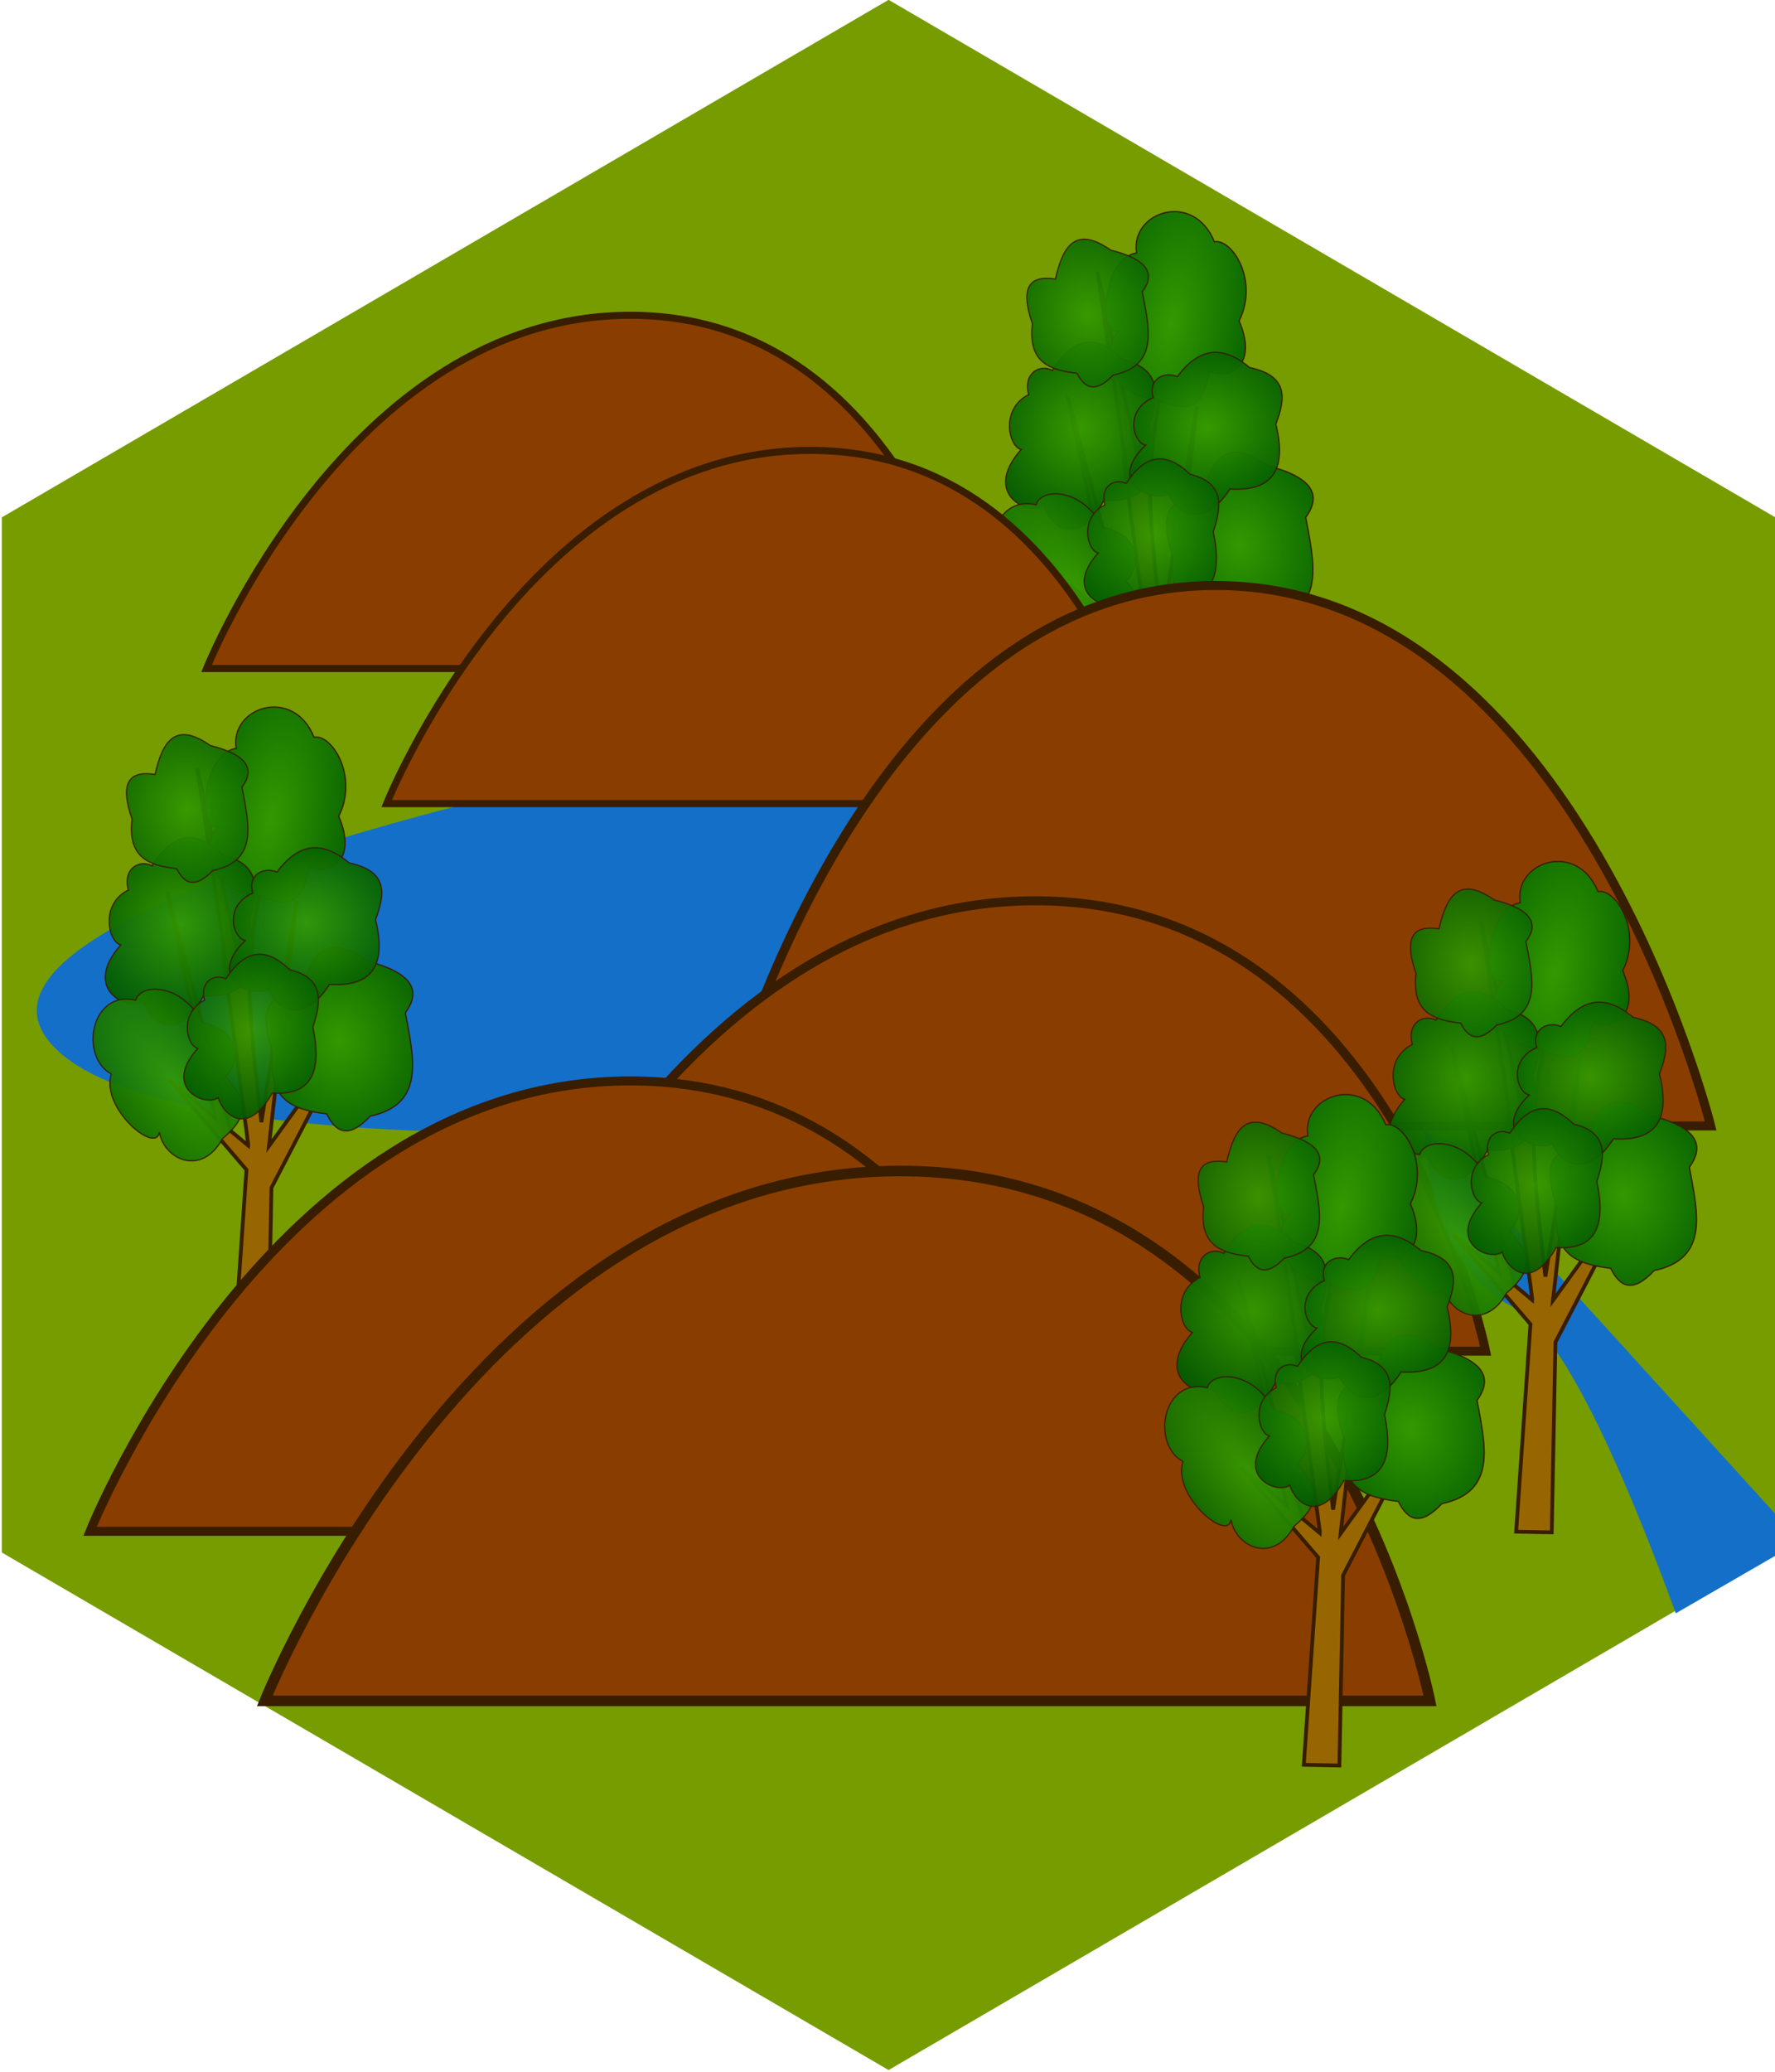 <?xml version="1.0" encoding="UTF-8" standalone="no"?>
<!-- Created with Inkscape (http://www.inkscape.org/) -->

<svg
   xmlns:dc="http://purl.org/dc/elements/1.1/"
   xmlns:cc="http://creativecommons.org/ns#"
   xmlns:rdf="http://www.w3.org/1999/02/22-rdf-syntax-ns#"
   xmlns:svg="http://www.w3.org/2000/svg"
   xmlns="http://www.w3.org/2000/svg"
   xmlns:xlink="http://www.w3.org/1999/xlink"
   xmlns:sodipodi="http://sodipodi.sourceforge.net/DTD/sodipodi-0.dtd"
   xmlns:inkscape="http://www.inkscape.org/namespaces/inkscape"
   width="150"
   height="175"
   id="svg2"
   version="1.1"
   inkscape:version="0.91 r13725"
   sodipodi:docname="brick.svg"
   inkscape:export-filename="/home/brian/Brick_Hex1.png"
   inkscape:export-xdpi="90"
   inkscape:export-ydpi="90">
  <defs
     id="defs4">
    <radialGradient
       gradientUnits="userSpaceOnUse"
       gradientTransform="matrix(-0.169,2.212,-0.313,-0.024,570.081,-285.839)"
       r="75.883"
       fy="459.59"
       fx="386.345"
       cy="459.59"
       cx="386.345"
       id="radialGradient12402"
       xlink:href="#linearGradient12396"
       inkscape:collect="always" />
    <radialGradient
       inkscape:collect="always"
       xlink:href="#linearGradient11518"
       id="radialGradient12283"
       gradientUnits="userSpaceOnUse"
       gradientTransform="matrix(0.11,-0.484,0.476,0.099,250.018,262.513)"
       cx="-507.097"
       cy="374.635"
       fx="-507.097"
       fy="374.635"
       r="140.503" />
    <radialGradient
       r="140.503"
       fy="374.635"
       fx="-507.097"
       cy="374.635"
       cx="-507.097"
       gradientTransform="matrix(0.11,-0.484,0.476,0.099,250.018,262.513)"
       gradientUnits="userSpaceOnUse"
       id="radialGradient12137"
       xlink:href="#linearGradient11518"
       inkscape:collect="always" />
    <radialGradient
       r="114.647"
       fy="338.708"
       fx="-537.401"
       cy="338.708"
       cx="-537.401"
       gradientTransform="matrix(-0.903,-1.035,0.367,-0.507,-297.96,202.73)"
       gradientUnits="userSpaceOnUse"
       id="radialGradient12140"
       xlink:href="#linearGradient11508"
       inkscape:collect="always" />
    <linearGradient
       id="linearGradient12254">
      <stop
         id="stop12256"
         offset="0"
         style="stop-color:#339900;stop-opacity:1;" />
      <stop
         id="stop12258"
         offset="1"
         style="stop-color:#015a01;stop-opacity:1" />
    </linearGradient>
    <radialGradient
       r="198.365"
       fy="432.798"
       fx="-80.997"
       cy="432.798"
       cx="-80.997"
       gradientTransform="matrix(0.065,0.409,-0.363,0.055,483.479,378.607)"
       gradientUnits="userSpaceOnUse"
       id="radialGradient12143"
       xlink:href="#linearGradient10972"
       inkscape:collect="always" />
    <radialGradient
       r="140.503"
       fy="374.635"
       fx="-507.097"
       cy="374.635"
       cx="-507.097"
       gradientTransform="matrix(0.124,-0.476,0.539,0.098,277.363,181.081)"
       gradientUnits="userSpaceOnUse"
       id="radialGradient12146"
       xlink:href="#linearGradient11518"
       inkscape:collect="always" />
    <linearGradient
       id="linearGradient11518"
       inkscape:collect="always">
      <stop
         id="stop11520"
         offset="0"
         style="stop-color:#339900;stop-opacity:1" />
      <stop
         id="stop11522"
         offset="1"
         style="stop-color:#015a01;stop-opacity:1" />
    </linearGradient>
    <radialGradient
       r="140.503"
       fy="374.635"
       fx="-507.097"
       cy="374.635"
       cx="-507.097"
       gradientTransform="matrix(0.122,-0.551,0.53,0.113,179.656,138.784)"
       gradientUnits="userSpaceOnUse"
       id="radialGradient12149"
       xlink:href="#linearGradient11518"
       inkscape:collect="always" />
    <linearGradient
       id="linearGradient11508"
       inkscape:collect="always">
      <stop
         id="stop11510"
         offset="0"
         style="stop-color:#339900;stop-opacity:1" />
      <stop
         id="stop11512"
         offset="1"
         style="stop-color:#015a01;stop-opacity:1" />
    </linearGradient>
    <radialGradient
       r="114.647"
       fy="338.708"
       fx="-537.401"
       cy="338.708"
       cx="-537.401"
       gradientTransform="matrix(0.275,-1.434,0.665,0.128,310.056,-437.222)"
       gradientUnits="userSpaceOnUse"
       id="radialGradient12152"
       xlink:href="#linearGradient11508"
       inkscape:collect="always" />
    <linearGradient
       id="linearGradient10972">
      <stop
         id="stop10974"
         offset="0"
         style="stop-color:#339900;stop-opacity:1;" />
      <stop
         id="stop10976"
         offset="1"
         style="stop-color:#015a01;stop-opacity:1" />
    </linearGradient>
    <radialGradient
       r="198.365"
       fy="432.798"
       fx="-80.997"
       cy="432.798"
       cx="-80.997"
       gradientTransform="matrix(0.079,0.507,-0.438,0.068,638.3,564.888)"
       gradientUnits="userSpaceOnUse"
       id="radialGradient12155"
       xlink:href="#linearGradient10972"
       inkscape:collect="always" />
    <linearGradient
       id="linearGradient12396"
       inkscape:collect="always">
      <stop
         id="stop12398"
         offset="0"
         style="stop-color:#aa7d23;stop-opacity:1" />
      <stop
         id="stop12400"
         offset="1"
         style="stop-color:#986601;stop-opacity:1" />
    </linearGradient>
    <linearGradient
       id="linearGradient10972-4">
      <stop
         id="stop10974-7"
         offset="0"
         style="stop-color:#339900;stop-opacity:1;" />
      <stop
         id="stop10976-1"
         offset="1"
         style="stop-color:#015a01;stop-opacity:1" />
    </linearGradient>
    <linearGradient
       id="linearGradient4075">
      <stop
         id="stop4077"
         offset="0"
         style="stop-color:#339900;stop-opacity:1;" />
      <stop
         id="stop4079"
         offset="1"
         style="stop-color:#015a01;stop-opacity:1" />
    </linearGradient>
    <linearGradient
       id="linearGradient10972-1">
      <stop
         id="stop10974-6"
         offset="0"
         style="stop-color:#339900;stop-opacity:1;" />
      <stop
         id="stop10976-2"
         offset="1"
         style="stop-color:#015a01;stop-opacity:1" />
    </linearGradient>
    <linearGradient
       id="linearGradient4075-8">
      <stop
         id="stop4077-5"
         offset="0"
         style="stop-color:#339900;stop-opacity:1;" />
      <stop
         id="stop4079-0"
         offset="1"
         style="stop-color:#015a01;stop-opacity:1" />
    </linearGradient>
    <linearGradient
       id="linearGradient10972-6">
      <stop
         id="stop10974-8"
         offset="0"
         style="stop-color:#339900;stop-opacity:1;" />
      <stop
         id="stop10976-3"
         offset="1"
         style="stop-color:#015a01;stop-opacity:1" />
    </linearGradient>
    <linearGradient
       id="linearGradient4075-7">
      <stop
         id="stop4077-50"
         offset="0"
         style="stop-color:#339900;stop-opacity:1;" />
      <stop
         id="stop4079-6"
         offset="1"
         style="stop-color:#015a01;stop-opacity:1" />
    </linearGradient>
    <linearGradient
       id="linearGradient10972-2">
      <stop
         id="stop10974-78"
         offset="0"
         style="stop-color:#339900;stop-opacity:1;" />
      <stop
         id="stop10976-23"
         offset="1"
         style="stop-color:#015a01;stop-opacity:1" />
    </linearGradient>
    <linearGradient
       id="linearGradient4075-0">
      <stop
         id="stop4077-8"
         offset="0"
         style="stop-color:#339900;stop-opacity:1;" />
      <stop
         id="stop4079-2"
         offset="1"
         style="stop-color:#015a01;stop-opacity:1" />
    </linearGradient>
    <linearGradient
       id="linearGradient10972-5">
      <stop
         id="stop10974-1"
         offset="0"
         style="stop-color:#339900;stop-opacity:1;" />
      <stop
         id="stop10976-38"
         offset="1"
         style="stop-color:#015a01;stop-opacity:1" />
    </linearGradient>
    <linearGradient
       id="linearGradient4075-1">
      <stop
         id="stop4077-4"
         offset="0"
         style="stop-color:#339900;stop-opacity:1;" />
      <stop
         id="stop4079-9"
         offset="1"
         style="stop-color:#015a01;stop-opacity:1" />
    </linearGradient>
    <linearGradient
       id="linearGradient10972-8">
      <stop
         id="stop10974-68"
         offset="0"
         style="stop-color:#339900;stop-opacity:1;" />
      <stop
         id="stop10976-7"
         offset="1"
         style="stop-color:#015a01;stop-opacity:1" />
    </linearGradient>
    <linearGradient
       id="linearGradient4075-4">
      <stop
         id="stop4077-7"
         offset="0"
         style="stop-color:#339900;stop-opacity:1;" />
      <stop
         id="stop4079-4"
         offset="1"
         style="stop-color:#015a01;stop-opacity:1" />
    </linearGradient>
    <linearGradient
       id="linearGradient10972-3">
      <stop
         id="stop10974-9"
         offset="0"
         style="stop-color:#339900;stop-opacity:1;" />
      <stop
         id="stop10976-9"
         offset="1"
         style="stop-color:#015a01;stop-opacity:1" />
    </linearGradient>
    <linearGradient
       id="linearGradient4075-12">
      <stop
         id="stop4077-6"
         offset="0"
         style="stop-color:#339900;stop-opacity:1;" />
      <stop
         id="stop4079-62"
         offset="1"
         style="stop-color:#015a01;stop-opacity:1" />
    </linearGradient>
    <linearGradient
       id="linearGradient10972-0">
      <stop
         id="stop10974-3"
         offset="0"
         style="stop-color:#339900;stop-opacity:1;" />
      <stop
         id="stop10976-4"
         offset="1"
         style="stop-color:#015a01;stop-opacity:1" />
    </linearGradient>
    <linearGradient
       id="linearGradient4075-2">
      <stop
         id="stop4077-0"
         offset="0"
         style="stop-color:#339900;stop-opacity:1;" />
      <stop
         id="stop4079-3"
         offset="1"
         style="stop-color:#015a01;stop-opacity:1" />
    </linearGradient>
    <linearGradient
       id="linearGradient10972-9">
      <stop
         id="stop10974-35"
         offset="0"
         style="stop-color:#339900;stop-opacity:1;" />
      <stop
         id="stop10976-30"
         offset="1"
         style="stop-color:#015a01;stop-opacity:1" />
    </linearGradient>
    <linearGradient
       id="linearGradient4075-87">
      <stop
         id="stop4077-62"
         offset="0"
         style="stop-color:#339900;stop-opacity:1;" />
      <stop
         id="stop4079-04"
         offset="1"
         style="stop-color:#015a01;stop-opacity:1" />
    </linearGradient>
    <clipPath
       clipPathUnits="userSpaceOnUse"
       id="clipPath6447">
      <path
         transform="matrix(0,0.635,-0.631,0,249.917,798.133)"
         d="m 310.139,83.875 90.139,156.125 -90.139,156.125 -180.278,1e-5 L 39.722,240 129.861,83.875 Z"
         inkscape:randomized="0"
         inkscape:rounded="6.5919492e-17"
         inkscape:flatsided="true"
         sodipodi:arg2="-0.52359878"
         sodipodi:arg1="-1.0471976"
         sodipodi:r2="156.12495"
         sodipodi:r1="180.27756"
         sodipodi:cy="240"
         sodipodi:cx="220"
         sodipodi:sides="6"
         id="path6449"
         style="fill:#769c00;fill-opacity:1;stroke:none"
         sodipodi:type="star" />
    </clipPath>
    <radialGradient
       gradientUnits="userSpaceOnUse"
       gradientTransform="matrix(-0.169,2.212,-0.313,-0.024,570.081,-285.839)"
       r="75.883"
       fy="459.59"
       fx="386.345"
       cy="459.59"
       cx="386.345"
       id="radialGradient12402-9"
       xlink:href="#linearGradient12396-6"
       inkscape:collect="always" />
    <radialGradient
       r="198.365"
       fy="432.798"
       fx="-80.997"
       cy="432.798"
       cx="-80.997"
       gradientTransform="matrix(0.079,0.507,-0.438,0.068,623.417,426.77)"
       gradientUnits="userSpaceOnUse"
       id="radialGradient12393"
       xlink:href="#linearGradient10972-24"
       inkscape:collect="always" />
    <radialGradient
       r="114.647"
       fy="338.708"
       fx="-537.401"
       cy="338.708"
       cx="-537.401"
       gradientTransform="matrix(0.275,-1.434,0.665,0.128,295.173,-575.341)"
       gradientUnits="userSpaceOnUse"
       id="radialGradient12390"
       xlink:href="#linearGradient11508-1"
       inkscape:collect="always" />
    <radialGradient
       r="140.503"
       fy="374.635"
       fx="-507.097"
       cy="374.635"
       cx="-507.097"
       gradientTransform="matrix(0.122,-0.551,0.53,0.113,164.773,0.665)"
       gradientUnits="userSpaceOnUse"
       id="radialGradient12387"
       xlink:href="#linearGradient11518-6"
       inkscape:collect="always" />
    <radialGradient
       r="140.503"
       fy="374.635"
       fx="-507.097"
       cy="374.635"
       cx="-507.097"
       gradientTransform="matrix(0.124,-0.476,0.539,0.098,262.48,42.963)"
       gradientUnits="userSpaceOnUse"
       id="radialGradient12384"
       xlink:href="#linearGradient11518-6"
       inkscape:collect="always" />
    <radialGradient
       r="198.365"
       fy="432.798"
       fx="-80.997"
       cy="432.798"
       cx="-80.997"
       gradientTransform="matrix(0.065,0.409,-0.363,0.055,468.596,240.489)"
       gradientUnits="userSpaceOnUse"
       id="radialGradient12381"
       xlink:href="#linearGradient10972-24"
       inkscape:collect="always" />
    <radialGradient
       r="114.647"
       fy="338.708"
       fx="-537.401"
       cy="338.708"
       cx="-537.401"
       gradientTransform="matrix(-0.903,-1.035,0.367,-0.507,-312.843,64.611)"
       gradientUnits="userSpaceOnUse"
       id="radialGradient12378"
       xlink:href="#linearGradient11508-1"
       inkscape:collect="always" />
    <radialGradient
       r="140.503"
       fy="374.635"
       fx="-507.097"
       cy="374.635"
       cx="-507.097"
       gradientTransform="matrix(0.11,-0.484,0.476,0.099,235.135,124.394)"
       gradientUnits="userSpaceOnUse"
       id="radialGradient12375"
       xlink:href="#linearGradient11518-6"
       inkscape:collect="always" />
    <radialGradient
       inkscape:collect="always"
       xlink:href="#linearGradient11518-6"
       id="radialGradient12283-5"
       gradientUnits="userSpaceOnUse"
       gradientTransform="matrix(0.11,-0.484,0.476,0.099,250.018,262.513)"
       cx="-507.097"
       cy="374.635"
       fx="-507.097"
       fy="374.635"
       r="140.503" />
    <radialGradient
       r="140.503"
       fy="374.635"
       fx="-507.097"
       cy="374.635"
       cx="-507.097"
       gradientTransform="matrix(0.11,-0.484,0.476,0.099,250.018,262.513)"
       gradientUnits="userSpaceOnUse"
       id="radialGradient12137-8"
       xlink:href="#linearGradient11518-6"
       inkscape:collect="always" />
    <radialGradient
       r="114.647"
       fy="338.708"
       fx="-537.401"
       cy="338.708"
       cx="-537.401"
       gradientTransform="matrix(-0.903,-1.035,0.367,-0.507,-297.96,202.73)"
       gradientUnits="userSpaceOnUse"
       id="radialGradient12140-8"
       xlink:href="#linearGradient11508-1"
       inkscape:collect="always" />
    <linearGradient
       id="linearGradient12254-7">
      <stop
         id="stop12256-2"
         offset="0"
         style="stop-color:#339900;stop-opacity:1;" />
      <stop
         id="stop12258-5"
         offset="1"
         style="stop-color:#015a01;stop-opacity:1" />
    </linearGradient>
    <radialGradient
       r="198.365"
       fy="432.798"
       fx="-80.997"
       cy="432.798"
       cx="-80.997"
       gradientTransform="matrix(0.065,0.409,-0.363,0.055,483.479,378.607)"
       gradientUnits="userSpaceOnUse"
       id="radialGradient12143-9"
       xlink:href="#linearGradient10972-24"
       inkscape:collect="always" />
    <radialGradient
       r="140.503"
       fy="374.635"
       fx="-507.097"
       cy="374.635"
       cx="-507.097"
       gradientTransform="matrix(0.124,-0.476,0.539,0.098,277.363,181.081)"
       gradientUnits="userSpaceOnUse"
       id="radialGradient12146-6"
       xlink:href="#linearGradient11518-6"
       inkscape:collect="always" />
    <linearGradient
       id="linearGradient11518-6"
       inkscape:collect="always">
      <stop
         id="stop11520-9"
         offset="0"
         style="stop-color:#339900;stop-opacity:1" />
      <stop
         id="stop11522-3"
         offset="1"
         style="stop-color:#015a01;stop-opacity:1" />
    </linearGradient>
    <radialGradient
       r="140.503"
       fy="374.635"
       fx="-507.097"
       cy="374.635"
       cx="-507.097"
       gradientTransform="matrix(0.122,-0.551,0.53,0.113,179.656,138.784)"
       gradientUnits="userSpaceOnUse"
       id="radialGradient12149-4"
       xlink:href="#linearGradient11518-6"
       inkscape:collect="always" />
    <linearGradient
       id="linearGradient11508-1"
       inkscape:collect="always">
      <stop
         id="stop11510-7"
         offset="0"
         style="stop-color:#339900;stop-opacity:1" />
      <stop
         id="stop11512-6"
         offset="1"
         style="stop-color:#015a01;stop-opacity:1" />
    </linearGradient>
    <radialGradient
       r="114.647"
       fy="338.708"
       fx="-537.401"
       cy="338.708"
       cx="-537.401"
       gradientTransform="matrix(0.275,-1.434,0.665,0.128,310.056,-437.222)"
       gradientUnits="userSpaceOnUse"
       id="radialGradient12152-2"
       xlink:href="#linearGradient11508-1"
       inkscape:collect="always" />
    <linearGradient
       id="linearGradient10972-24">
      <stop
         id="stop10974-66"
         offset="0"
         style="stop-color:#339900;stop-opacity:1;" />
      <stop
         id="stop10976-0"
         offset="1"
         style="stop-color:#015a01;stop-opacity:1" />
    </linearGradient>
    <radialGradient
       r="198.365"
       fy="432.798"
       fx="-80.997"
       cy="432.798"
       cx="-80.997"
       gradientTransform="matrix(0.079,0.507,-0.438,0.068,638.3,564.888)"
       gradientUnits="userSpaceOnUse"
       id="radialGradient12155-1"
       xlink:href="#linearGradient10972-24"
       inkscape:collect="always" />
    <linearGradient
       id="linearGradient12396-6"
       inkscape:collect="always">
      <stop
         id="stop12398-5"
         offset="0"
         style="stop-color:#aa7d23;stop-opacity:1" />
      <stop
         id="stop12400-0"
         offset="1"
         style="stop-color:#986601;stop-opacity:1" />
    </linearGradient>
    <radialGradient
       r="198.365"
       fy="432.798"
       fx="-80.997"
       cy="432.798"
       cx="-80.997"
       gradientTransform="matrix(0.079,0.507,-0.438,0.068,623.417,426.77)"
       gradientUnits="userSpaceOnUse"
       id="radialGradient12393-3"
       xlink:href="#linearGradient10972-24-8"
       inkscape:collect="always" />
    <linearGradient
       id="linearGradient10972-24-8">
      <stop
         id="stop10974-66-8"
         offset="0"
         style="stop-color:#339900;stop-opacity:1;" />
      <stop
         id="stop10976-0-2"
         offset="1"
         style="stop-color:#015a01;stop-opacity:1" />
    </linearGradient>
    <radialGradient
       r="114.647"
       fy="338.708"
       fx="-537.401"
       cy="338.708"
       cx="-537.401"
       gradientTransform="matrix(0.275,-1.434,0.665,0.128,295.173,-575.341)"
       gradientUnits="userSpaceOnUse"
       id="radialGradient12390-3"
       xlink:href="#linearGradient11508-1-0"
       inkscape:collect="always" />
    <linearGradient
       id="linearGradient11508-1-0"
       inkscape:collect="always">
      <stop
         id="stop11510-7-5"
         offset="0"
         style="stop-color:#339900;stop-opacity:1" />
      <stop
         id="stop11512-6-5"
         offset="1"
         style="stop-color:#015a01;stop-opacity:1" />
    </linearGradient>
    <radialGradient
       r="140.503"
       fy="374.635"
       fx="-507.097"
       cy="374.635"
       cx="-507.097"
       gradientTransform="matrix(0.122,-0.551,0.53,0.113,164.773,0.665)"
       gradientUnits="userSpaceOnUse"
       id="radialGradient12387-5"
       xlink:href="#linearGradient11518-6-1"
       inkscape:collect="always" />
    <linearGradient
       id="linearGradient11518-6-1"
       inkscape:collect="always">
      <stop
         id="stop11520-9-4"
         offset="0"
         style="stop-color:#339900;stop-opacity:1" />
      <stop
         id="stop11522-3-7"
         offset="1"
         style="stop-color:#015a01;stop-opacity:1" />
    </linearGradient>
    <radialGradient
       r="140.503"
       fy="374.635"
       fx="-507.097"
       cy="374.635"
       cx="-507.097"
       gradientTransform="matrix(0.124,-0.476,0.539,0.098,262.48,42.963)"
       gradientUnits="userSpaceOnUse"
       id="radialGradient12384-3"
       xlink:href="#linearGradient11518-6-1"
       inkscape:collect="always" />
    <radialGradient
       r="198.365"
       fy="432.798"
       fx="-80.997"
       cy="432.798"
       cx="-80.997"
       gradientTransform="matrix(0.065,0.409,-0.363,0.055,468.596,240.489)"
       gradientUnits="userSpaceOnUse"
       id="radialGradient12381-5"
       xlink:href="#linearGradient10972-24-8"
       inkscape:collect="always" />
    <linearGradient
       id="linearGradient20491">
      <stop
         id="stop20493"
         offset="0"
         style="stop-color:#339900;stop-opacity:1;" />
      <stop
         id="stop20495"
         offset="1"
         style="stop-color:#015a01;stop-opacity:1" />
    </linearGradient>
    <radialGradient
       r="114.647"
       fy="338.708"
       fx="-537.401"
       cy="338.708"
       cx="-537.401"
       gradientTransform="matrix(-0.903,-1.035,0.367,-0.507,-312.843,64.611)"
       gradientUnits="userSpaceOnUse"
       id="radialGradient12378-4"
       xlink:href="#linearGradient11508-1-0"
       inkscape:collect="always" />
    <radialGradient
       r="140.503"
       fy="374.635"
       fx="-507.097"
       cy="374.635"
       cx="-507.097"
       gradientTransform="matrix(0.11,-0.484,0.476,0.099,235.135,124.394)"
       gradientUnits="userSpaceOnUse"
       id="radialGradient12375-0"
       xlink:href="#linearGradient11518-6-1"
       inkscape:collect="always" />
    <radialGradient
       r="198.365"
       fy="432.798"
       fx="-80.997"
       cy="432.798"
       cx="-80.997"
       gradientTransform="matrix(0.079,0.507,-0.438,0.068,623.417,426.77)"
       gradientUnits="userSpaceOnUse"
       id="radialGradient12393-35"
       xlink:href="#linearGradient10972-24-3"
       inkscape:collect="always" />
    <linearGradient
       id="linearGradient10972-24-3">
      <stop
         id="stop10974-66-5"
         offset="0"
         style="stop-color:#339900;stop-opacity:1;" />
      <stop
         id="stop10976-0-0"
         offset="1"
         style="stop-color:#015a01;stop-opacity:1" />
    </linearGradient>
    <radialGradient
       r="114.647"
       fy="338.708"
       fx="-537.401"
       cy="338.708"
       cx="-537.401"
       gradientTransform="matrix(0.275,-1.434,0.665,0.128,295.173,-575.341)"
       gradientUnits="userSpaceOnUse"
       id="radialGradient12390-6"
       xlink:href="#linearGradient11508-1-5"
       inkscape:collect="always" />
    <linearGradient
       id="linearGradient11508-1-5"
       inkscape:collect="always">
      <stop
         id="stop11510-7-8"
         offset="0"
         style="stop-color:#339900;stop-opacity:1" />
      <stop
         id="stop11512-6-0"
         offset="1"
         style="stop-color:#015a01;stop-opacity:1" />
    </linearGradient>
    <radialGradient
       r="140.503"
       fy="374.635"
       fx="-507.097"
       cy="374.635"
       cx="-507.097"
       gradientTransform="matrix(0.122,-0.551,0.53,0.113,164.773,0.665)"
       gradientUnits="userSpaceOnUse"
       id="radialGradient12387-0"
       xlink:href="#linearGradient11518-6-9"
       inkscape:collect="always" />
    <linearGradient
       id="linearGradient11518-6-9"
       inkscape:collect="always">
      <stop
         id="stop11520-9-5"
         offset="0"
         style="stop-color:#339900;stop-opacity:1" />
      <stop
         id="stop11522-3-6"
         offset="1"
         style="stop-color:#015a01;stop-opacity:1" />
    </linearGradient>
    <radialGradient
       r="140.503"
       fy="374.635"
       fx="-507.097"
       cy="374.635"
       cx="-507.097"
       gradientTransform="matrix(0.124,-0.476,0.539,0.098,262.48,42.963)"
       gradientUnits="userSpaceOnUse"
       id="radialGradient12384-6"
       xlink:href="#linearGradient11518-6-9"
       inkscape:collect="always" />
    <radialGradient
       r="198.365"
       fy="432.798"
       fx="-80.997"
       cy="432.798"
       cx="-80.997"
       gradientTransform="matrix(0.065,0.409,-0.363,0.055,468.596,240.489)"
       gradientUnits="userSpaceOnUse"
       id="radialGradient12381-6"
       xlink:href="#linearGradient10972-24-3"
       inkscape:collect="always" />
    <linearGradient
       id="linearGradient20491-2">
      <stop
         id="stop20493-3"
         offset="0"
         style="stop-color:#339900;stop-opacity:1;" />
      <stop
         id="stop20495-2"
         offset="1"
         style="stop-color:#015a01;stop-opacity:1" />
    </linearGradient>
    <radialGradient
       r="114.647"
       fy="338.708"
       fx="-537.401"
       cy="338.708"
       cx="-537.401"
       gradientTransform="matrix(-0.903,-1.035,0.367,-0.507,-312.843,64.611)"
       gradientUnits="userSpaceOnUse"
       id="radialGradient12378-9"
       xlink:href="#linearGradient11508-1-5"
       inkscape:collect="always" />
    <radialGradient
       r="140.503"
       fy="374.635"
       fx="-507.097"
       cy="374.635"
       cx="-507.097"
       gradientTransform="matrix(0.11,-0.484,0.476,0.099,235.135,124.394)"
       gradientUnits="userSpaceOnUse"
       id="radialGradient12375-9"
       xlink:href="#linearGradient11518-6-9"
       inkscape:collect="always" />
    <radialGradient
       r="198.365"
       fy="432.798"
       fx="-80.997"
       cy="432.798"
       cx="-80.997"
       gradientTransform="matrix(0.079,0.507,-0.438,0.068,623.417,426.77)"
       gradientUnits="userSpaceOnUse"
       id="radialGradient12393-5"
       xlink:href="#linearGradient10972-24-5"
       inkscape:collect="always" />
    <linearGradient
       id="linearGradient10972-24-5">
      <stop
         id="stop10974-66-88"
         offset="0"
         style="stop-color:#339900;stop-opacity:1;" />
      <stop
         id="stop10976-0-20"
         offset="1"
         style="stop-color:#015a01;stop-opacity:1" />
    </linearGradient>
    <radialGradient
       r="114.647"
       fy="338.708"
       fx="-537.401"
       cy="338.708"
       cx="-537.401"
       gradientTransform="matrix(0.275,-1.434,0.665,0.128,295.173,-575.341)"
       gradientUnits="userSpaceOnUse"
       id="radialGradient12390-5"
       xlink:href="#linearGradient11508-1-09"
       inkscape:collect="always" />
    <linearGradient
       id="linearGradient11508-1-09"
       inkscape:collect="always">
      <stop
         id="stop11510-7-7"
         offset="0"
         style="stop-color:#339900;stop-opacity:1" />
      <stop
         id="stop11512-6-00"
         offset="1"
         style="stop-color:#015a01;stop-opacity:1" />
    </linearGradient>
    <radialGradient
       r="140.503"
       fy="374.635"
       fx="-507.097"
       cy="374.635"
       cx="-507.097"
       gradientTransform="matrix(0.122,-0.551,0.53,0.113,164.773,0.665)"
       gradientUnits="userSpaceOnUse"
       id="radialGradient12387-3"
       xlink:href="#linearGradient11518-6-8"
       inkscape:collect="always" />
    <linearGradient
       id="linearGradient11518-6-8"
       inkscape:collect="always">
      <stop
         id="stop11520-9-6"
         offset="0"
         style="stop-color:#339900;stop-opacity:1" />
      <stop
         id="stop11522-3-9"
         offset="1"
         style="stop-color:#015a01;stop-opacity:1" />
    </linearGradient>
    <radialGradient
       r="140.503"
       fy="374.635"
       fx="-507.097"
       cy="374.635"
       cx="-507.097"
       gradientTransform="matrix(0.124,-0.476,0.539,0.098,262.48,42.963)"
       gradientUnits="userSpaceOnUse"
       id="radialGradient12384-0"
       xlink:href="#linearGradient11518-6-8"
       inkscape:collect="always" />
    <radialGradient
       r="198.365"
       fy="432.798"
       fx="-80.997"
       cy="432.798"
       cx="-80.997"
       gradientTransform="matrix(0.065,0.409,-0.363,0.055,468.596,240.489)"
       gradientUnits="userSpaceOnUse"
       id="radialGradient12381-1"
       xlink:href="#linearGradient10972-24-5"
       inkscape:collect="always" />
    <linearGradient
       id="linearGradient20491-3">
      <stop
         id="stop20493-9"
         offset="0"
         style="stop-color:#339900;stop-opacity:1;" />
      <stop
         id="stop20495-0"
         offset="1"
         style="stop-color:#015a01;stop-opacity:1" />
    </linearGradient>
    <radialGradient
       r="114.647"
       fy="338.708"
       fx="-537.401"
       cy="338.708"
       cx="-537.401"
       gradientTransform="matrix(-0.903,-1.035,0.367,-0.507,-312.843,64.611)"
       gradientUnits="userSpaceOnUse"
       id="radialGradient12378-7"
       xlink:href="#linearGradient11508-1-09"
       inkscape:collect="always" />
    <radialGradient
       r="140.503"
       fy="374.635"
       fx="-507.097"
       cy="374.635"
       cx="-507.097"
       gradientTransform="matrix(0.11,-0.484,0.476,0.099,235.135,124.394)"
       gradientUnits="userSpaceOnUse"
       id="radialGradient12375-05"
       xlink:href="#linearGradient11518-6-8"
       inkscape:collect="always" />
    <clipPath
       clipPathUnits="userSpaceOnUse"
       id="clipPath20820">
      <path
         sodipodi:type="star"
         style="fill:#769c00;fill-opacity:1;stroke:none"
         id="path20822"
         sodipodi:sides="6"
         sodipodi:cx="220"
         sodipodi:cy="240"
         sodipodi:r1="180.27756"
         sodipodi:r2="156.12495"
         sodipodi:arg1="-1.0471976"
         sodipodi:arg2="-0.52359878"
         inkscape:flatsided="true"
         inkscape:rounded="6.5919492e-17"
         inkscape:randomized="0"
         d="m 310.139,83.875 90.139,156.125 -90.139,156.125 -180.278,1e-5 L 39.722,240 129.861,83.875 Z"
         transform="matrix(0,0.638,-0.637,0,252.454,797.023)" />
    </clipPath>
  </defs>
  <sodipodi:namedview
     id="base"
     pagecolor="#ffffff"
     bordercolor="#666666"
     borderopacity="1.0"
     inkscape:pageopacity="0.0"
     inkscape:pageshadow="2"
     inkscape:zoom="0.70000001"
     inkscape:cx="62.148836"
     inkscape:cy="100.22302"
     inkscape:document-units="px"
     inkscape:current-layer="layer1"
     showgrid="true"
     inkscape:snap-bbox="true"
     inkscape:snap-bbox-edge-midpoints="false"
     inkscape:window-width="1539"
     inkscape:window-height="864"
     inkscape:window-x="276"
     inkscape:window-y="150"
     inkscape:window-maximized="0"
     inkscape:bbox-nodes="true"
     inkscape:bbox-paths="true"
     inkscape:snap-nodes="true">
    <inkscape:grid
       type="xygrid"
       id="grid2985"
       empspacing="5"
       visible="true"
       enabled="true"
       snapvisiblegridlinesonly="true" />
  </sodipodi:namedview>
  <g
     inkscape:label="Layer 1"
     inkscape:groupmode="layer"
     id="layer1"
     transform="translate(0,-877.362)">
    <path
       sodipodi:type="star"
       style="fill:#769c00;fill-opacity:1;stroke:none"
       id="path2987"
       sodipodi:sides="6"
       sodipodi:cx="220"
       sodipodi:cy="240"
       sodipodi:r1="180.27756"
       sodipodi:r2="156.12495"
       sodipodi:arg1="-1.0471976"
       sodipodi:arg2="-0.52359878"
       inkscape:flatsided="true"
       inkscape:rounded="6.5919492e-17"
       inkscape:randomized="0"
       d="m 310.139,83.875 90.139,156.125 -90.139,156.125 -180.278,1e-5 L 39.722,240 129.861,83.875 Z"
       transform="matrix(0,0.485,-0.48,0,190.292,858.082)" />
    <path
       style="fill:#146fc9;fill-opacity:1;stroke:none"
       d="m 98.913,942.036 -45.652,0 c 0,0 -57.065,11.413 -49.457,22.826 7.609,11.413 60.87,7.609 60.87,7.609 l 34.239,-11.413 z"
       id="path20764"
       inkscape:connector-curvature="0"
       sodipodi:nodetypes="ccsccc" />
    <path
       style="fill:#893e00;fill-opacity:1;stroke:#381d00;stroke-width:0.597px;stroke-linecap:butt;stroke-linejoin:miter;stroke-opacity:1"
       d="m 17.455,933.831 c 0,0 11.935,-29.838 35.806,-29.838 23.87,0 29.838,29.838 29.838,29.838 z"
       id="path18694-1-4"
       inkscape:connector-curvature="0" />
    <g
       transform="matrix(0.106,0,0,0.106,59.447,879.392)"
       id="layer1-2-4"
       inkscape:label="Layer 1"
       style="stroke:#381d00;stroke-opacity:1">
      <g
         id="g12929-0"
         style="stroke:#381d00;stroke-opacity:1">
        <path
           style="fill:#986601;fill-opacity:1;stroke:#381d00;stroke-width:3.005;stroke-opacity:1"
           d="m 385.588,176.218 -39.628,168.293 -31.787,-146.71 25.871,175.21 -5.478,-28.196 20.299,153.183 -0.063,0.908 -13.757,-11.456 -50.849,-191.002 38.282,180.531 -36.466,-30.347 61.461,71.618 -11.409,165.319 28.359,0.563 2.958,-151.562 65.577,-126.521 -67.564,93.232 21.974,-194.852 -27.999,175.836 C 347.705,333.497 355.799,352.82 385.588,176.218 Z"
           id="path9539-4"
           inkscape:connector-curvature="0"
           sodipodi:nodetypes="cccccccccccccccccccc" />
        <path
           style="fill:url(#radialGradient12393-35);fill-opacity:1;stroke:#381d00;stroke-opacity:1"
           d="m 396.571,380.582 c 7.039,-31.468 18.656,-53.531 53.128,-28.653 36.553,9.471 43.186,23.768 30.444,41.189 6.529,35.641 16.346,72.975 -28.056,82.378 -16.904,18.172 -27.238,13.352 -34.623,-1.791 -25.183,-3.174 -47.565,-9.74 -42.98,-48.95 -10.018,-30.019 -7.563,-49.062 22.087,-44.174 z"
           id="path10970-5"
           inkscape:connector-curvature="0"
           sodipodi:nodetypes="ccccccc" />
        <path
           style="fill:url(#radialGradient12390-6);fill-opacity:1;stroke:#381d00;stroke-opacity:1"
           d="m 345.321,182.404 c -5.371,-32.432 45.165,-50.105 62.024,-8.861 13.862,-2.754 35.682,30.708 19.69,63.008 15.42,36.199 -7.888,46.813 -23.628,40.365 -5.109,25.623 -12.55,35.472 -43.318,21.659 -35.805,-1.946 -44.598,-38.787 -28.551,-54.148 -16.65,6.548 -14.924,-57.262 13.783,-62.024 z"
           id="path11496-7"
           inkscape:connector-curvature="0"
           sodipodi:nodetypes="ccccccc" />
        <path
           style="opacity:0.951;fill:url(#radialGradient12387-0);fill-opacity:1;stroke:#381d00;stroke-opacity:1"
           d="m 278.157,275.971 c 16.25,-25.806 34.491,-30.287 56.648,-8.411 30.956,7.662 28.004,29.006 20.599,52.147 8.317,39.832 -0.916,62.464 -36.049,59.717 -21.171,38.769 -42.343,21.668 -48.065,4.205 -10.59,8.773 -50.173,-8.151 -18.024,-44.578 -10.011,-2.564 -16.654,-32.327 6.008,-43.737 -4.49,-17.152 8.805,-24.513 18.883,-19.345 z"
           id="path11516-6"
           inkscape:connector-curvature="0"
           sodipodi:nodetypes="cccccccc" />
        <path
           sodipodi:nodetypes="cccccccc"
           inkscape:connector-curvature="0"
           id="path11526-0"
           d="m 377.783,281.02 c 16.525,-22.314 35.075,-26.189 57.606,-7.273 31.48,6.626 28.478,25.082 20.948,45.092 8.458,34.442 -0.931,54.013 -36.659,51.638 -21.53,33.524 -43.059,18.736 -48.878,3.636 -10.769,7.586 -51.022,-7.049 -18.329,-38.546 -10.181,-2.217 -16.936,-27.953 6.11,-37.819 -4.566,-14.831 8.954,-21.196 19.202,-16.728 z"
           style="opacity:0.946;fill:url(#radialGradient12384-6);fill-opacity:1;stroke:#381d00;stroke-opacity:1" />
        <path
           sodipodi:nodetypes="ccccccc"
           inkscape:connector-curvature="0"
           id="path11530-1"
           d="m 280.572,203.248 c 5.834,-25.372 15.463,-43.162 44.036,-23.103 30.298,7.636 35.795,19.164 25.234,33.211 5.412,28.737 13.549,58.84 -23.255,66.421 -14.011,14.652 -22.577,10.766 -28.698,-1.444 -20.874,-2.559 -39.425,-7.854 -35.625,-39.468 -8.304,-24.204 -6.268,-39.559 18.307,-35.617 z"
           style="opacity:0.915;fill:url(#radialGradient12381-6);fill-opacity:1;stroke:#381d00;stroke-opacity:1" />
        <path
           sodipodi:nodetypes="ccccccc"
           inkscape:connector-curvature="0"
           id="path11534-1"
           d="m 245.695,441.846 c -25.246,-13.346 -16.777,-67.037 19.499,-58.772 3.809,-13.565 36.624,-13.928 52.896,17.893 32.097,6.713 29.939,32.845 18.819,42.929 16.058,18.664 19.954,30.594 -2.64,49.638 -16.266,30.006 -46.064,17.183 -50.293,-5.28 -2.276,18.092 -46.837,-18.84 -38.281,-46.409 z"
           style="opacity:0.937;fill:url(#radialGradient12378-9);fill-opacity:1;stroke:#381d00;stroke-opacity:1"
           inkscape:transform-center-x="23.451857"
           inkscape:transform-center-y="8.7238341" />
        <path
           sodipodi:nodetypes="cccccccc"
           inkscape:connector-curvature="0"
           id="path11538-1"
           d="m 337.006,366.176 c 14.6,-22.664 30.989,-26.599 50.896,-7.387 27.813,6.729 25.161,25.474 18.508,45.797 7.473,34.981 -0.823,54.858 -32.388,52.446 -19.022,34.048 -38.043,19.029 -43.184,3.693 -9.514,7.705 -45.079,-7.159 -16.194,-39.149 -8.995,-2.252 -14.963,-28.39 5.398,-38.411 -4.034,-15.064 7.911,-21.528 16.965,-16.989 z"
           style="opacity:0.906;fill:url(#radialGradient12375-9);fill-opacity:1;stroke:#381d00;stroke-opacity:1" />
      </g>
    </g>
    <path
       style="fill:#893e00;fill-opacity:1;stroke:#381d00;stroke-width:0.597px;stroke-linecap:butt;stroke-linejoin:miter;stroke-opacity:1"
       d="m 32.673,945.244 c 0,0 11.935,-29.838 35.806,-29.838 23.87,0 29.838,29.838 29.838,29.838 z"
       id="path18694"
       inkscape:connector-curvature="0" />
    <path
       style="fill:#893e00;fill-opacity:1;stroke:#381d00;stroke-width:0.761px;stroke-linecap:butt;stroke-linejoin:miter;stroke-opacity:1"
       d="m 60.87,972.471 c 0,0 11.413,-45.652 41.848,-45.652 30.435,0 41.848,45.652 41.848,45.652 z"
       id="path18694-7"
       inkscape:connector-curvature="0"
       sodipodi:nodetypes="cscc" />
    <path
       style="fill:#893e00;fill-opacity:1;stroke:#381d00;stroke-width:0.761px;stroke-linecap:butt;stroke-linejoin:miter;stroke-opacity:1"
       d="m 41.848,991.493 c 0,0 15.217,-38.043 45.652,-38.043 30.435,0 38.043,38.043 38.043,38.043 z"
       id="path18694-1"
       inkscape:connector-curvature="0" />
    <g
       transform="matrix(0.106,0,0,0.106,-16.64,921.239)"
       id="layer1-2-5"
       inkscape:label="Layer 1"
       style="stroke:#381d00;stroke-opacity:1">
      <g
         id="g12929-7"
         style="stroke:#381d00;stroke-opacity:1">
        <path
           style="fill:#986601;fill-opacity:1;stroke:#381d00;stroke-width:3.005;stroke-opacity:1"
           d="m 385.588,176.218 -39.628,168.293 -31.787,-146.71 25.871,175.21 -5.478,-28.196 20.299,153.183 -0.063,0.908 -13.757,-11.456 -50.849,-191.002 38.282,180.531 -36.466,-30.347 61.461,71.618 -11.409,165.319 28.359,0.563 2.958,-151.562 65.577,-126.521 -67.564,93.232 21.974,-194.852 -27.999,175.836 C 347.705,333.497 355.799,352.82 385.588,176.218 Z"
           id="path9539-3"
           inkscape:connector-curvature="0"
           sodipodi:nodetypes="cccccccccccccccccccc" />
        <path
           style="fill:url(#radialGradient12393-5);fill-opacity:1;stroke:#381d00;stroke-opacity:1"
           d="m 396.571,380.582 c 7.039,-31.468 18.656,-53.531 53.128,-28.653 36.553,9.471 43.186,23.768 30.444,41.189 6.529,35.641 16.346,72.975 -28.056,82.378 -16.904,18.172 -27.238,13.352 -34.623,-1.791 -25.183,-3.174 -47.565,-9.74 -42.98,-48.95 -10.018,-30.019 -7.563,-49.062 22.087,-44.174 z"
           id="path10970-51"
           inkscape:connector-curvature="0"
           sodipodi:nodetypes="ccccccc" />
        <path
           style="fill:url(#radialGradient12390-5);fill-opacity:1;stroke:#381d00;stroke-opacity:1"
           d="m 345.321,182.404 c -5.371,-32.432 45.165,-50.105 62.024,-8.861 13.862,-2.754 35.682,30.708 19.69,63.008 15.42,36.199 -7.888,46.813 -23.628,40.365 -5.109,25.623 -12.55,35.472 -43.318,21.659 -35.805,-1.946 -44.598,-38.787 -28.551,-54.148 -16.65,6.548 -14.924,-57.262 13.783,-62.024 z"
           id="path11496-4"
           inkscape:connector-curvature="0"
           sodipodi:nodetypes="ccccccc" />
        <path
           style="opacity:0.951;fill:url(#radialGradient12387-3);fill-opacity:1;stroke:#381d00;stroke-opacity:1"
           d="m 278.157,275.971 c 16.25,-25.806 34.491,-30.287 56.648,-8.411 30.956,7.662 28.004,29.006 20.599,52.147 8.317,39.832 -0.916,62.464 -36.049,59.717 -21.171,38.769 -42.343,21.668 -48.065,4.205 -10.59,8.773 -50.173,-8.151 -18.024,-44.578 -10.011,-2.564 -16.654,-32.327 6.008,-43.737 -4.49,-17.152 8.805,-24.513 18.883,-19.345 z"
           id="path11516-8"
           inkscape:connector-curvature="0"
           sodipodi:nodetypes="cccccccc" />
        <path
           sodipodi:nodetypes="cccccccc"
           inkscape:connector-curvature="0"
           id="path11526-6"
           d="m 377.783,281.02 c 16.525,-22.314 35.075,-26.189 57.606,-7.273 31.48,6.626 28.478,25.082 20.948,45.092 8.458,34.442 -0.931,54.013 -36.659,51.638 -21.53,33.524 -43.059,18.736 -48.878,3.636 -10.769,7.586 -51.022,-7.049 -18.329,-38.546 -10.181,-2.217 -16.936,-27.953 6.11,-37.819 -4.566,-14.831 8.954,-21.196 19.202,-16.728 z"
           style="opacity:0.946;fill:url(#radialGradient12384-0);fill-opacity:1;stroke:#381d00;stroke-opacity:1" />
        <path
           sodipodi:nodetypes="ccccccc"
           inkscape:connector-curvature="0"
           id="path11530-19"
           d="m 280.572,203.248 c 5.834,-25.372 15.463,-43.162 44.036,-23.103 30.298,7.636 35.795,19.164 25.234,33.211 5.412,28.737 13.549,58.84 -23.255,66.421 -14.011,14.652 -22.577,10.766 -28.698,-1.444 -20.874,-2.559 -39.425,-7.854 -35.625,-39.468 -8.304,-24.204 -6.268,-39.559 18.307,-35.617 z"
           style="opacity:0.915;fill:url(#radialGradient12381-1);fill-opacity:1;stroke:#381d00;stroke-opacity:1" />
        <path
           sodipodi:nodetypes="ccccccc"
           inkscape:connector-curvature="0"
           id="path11534-5"
           d="m 245.695,441.846 c -25.246,-13.346 -16.777,-67.037 19.499,-58.772 3.809,-13.565 36.624,-13.928 52.896,17.893 32.097,6.713 29.939,32.845 18.819,42.929 16.058,18.664 19.954,30.594 -2.64,49.638 -16.266,30.006 -46.064,17.183 -50.293,-5.28 -2.276,18.092 -46.837,-18.84 -38.281,-46.409 z"
           style="opacity:0.937;fill:url(#radialGradient12378-7);fill-opacity:1;stroke:#381d00;stroke-opacity:1"
           inkscape:transform-center-x="23.451857"
           inkscape:transform-center-y="8.7238341" />
        <path
           sodipodi:nodetypes="cccccccc"
           inkscape:connector-curvature="0"
           id="path11538-4"
           d="m 337.006,366.176 c 14.6,-22.664 30.989,-26.599 50.896,-7.387 27.813,6.729 25.161,25.474 18.508,45.797 7.473,34.981 -0.823,54.858 -32.388,52.446 -19.022,34.048 -38.043,19.029 -43.184,3.693 -9.514,7.705 -45.079,-7.159 -16.194,-39.149 -8.995,-2.252 -14.963,-28.39 5.398,-38.411 -4.034,-15.064 7.911,-21.528 16.965,-16.989 z"
           style="opacity:0.906;fill:url(#radialGradient12375-05);fill-opacity:1;stroke:#381d00;stroke-opacity:1" />
      </g>
    </g>
    <path
       style="fill:#893e00;fill-opacity:1;stroke:#381d00;stroke-width:0.761px;stroke-linecap:butt;stroke-linejoin:miter;stroke-opacity:1"
       d="m 7.609,1006.71 c 0,0 15.217,-38.043 45.652,-38.043 30.435,0 38.043,38.043 38.043,38.043 z"
       id="path18694-1-7"
       inkscape:connector-curvature="0" />
    <path
       style="fill:#893e00;fill-opacity:1;stroke:#381d00;stroke-width:0.895px;stroke-linecap:butt;stroke-linejoin:miter;stroke-opacity:1"
       d="m 22.379,1021.032 c 0,0 17.903,-44.757 53.708,-44.757 35.806,0 44.757,44.757 44.757,44.757 z"
       id="path18694-1-44"
       inkscape:connector-curvature="0" />
    <path
       style="fill:#146fc9;fill-opacity:1;stroke:none"
       d="m 160,947.362 50,55 -15,20 c 0,0 -15,-50 -25,-55 -10,-5 -10,-20 -10,-20 z"
       id="path20785"
       inkscape:connector-curvature="0"
       clip-path="url(#clipPath20820)"
       sodipodi:nodetypes="cccsc"
       transform="matrix(0.761,0,0,0.761,-1.413,251.652)" />
    <g
       transform="matrix(0.106,0,0,0.106,91.866,934.283)"
       id="layer1-2"
       inkscape:label="Layer 1"
       style="stroke:#381d00;stroke-opacity:1">
      <g
         id="g12929"
         style="stroke:#381d00;stroke-opacity:1">
        <path
           style="fill:#986601;fill-opacity:1;stroke:#381d00;stroke-width:3.005;stroke-opacity:1"
           d="m 385.588,176.218 -39.628,168.293 -31.787,-146.71 25.871,175.21 -5.478,-28.196 20.299,153.183 -0.063,0.908 -13.757,-11.456 -50.849,-191.002 38.282,180.531 -36.466,-30.347 61.461,71.618 -11.409,165.319 28.359,0.563 2.958,-151.562 65.577,-126.521 -67.564,93.232 21.974,-194.852 -27.999,175.836 C 347.705,333.497 355.799,352.82 385.588,176.218 Z"
           id="path9539"
           inkscape:connector-curvature="0"
           sodipodi:nodetypes="cccccccccccccccccccc" />
        <path
           style="fill:url(#radialGradient12393);fill-opacity:1;stroke:#381d00;stroke-opacity:1"
           d="m 396.571,380.582 c 7.039,-31.468 18.656,-53.531 53.128,-28.653 36.553,9.471 43.186,23.768 30.444,41.189 6.529,35.641 16.346,72.975 -28.056,82.378 -16.904,18.172 -27.238,13.352 -34.623,-1.791 -25.183,-3.174 -47.565,-9.74 -42.98,-48.95 -10.018,-30.019 -7.563,-49.062 22.087,-44.174 z"
           id="path10970"
           inkscape:connector-curvature="0"
           sodipodi:nodetypes="ccccccc" />
        <path
           style="fill:url(#radialGradient12390);fill-opacity:1;stroke:#381d00;stroke-opacity:1"
           d="m 345.321,182.404 c -5.371,-32.432 45.165,-50.105 62.024,-8.861 13.862,-2.754 35.682,30.708 19.69,63.008 15.42,36.199 -7.888,46.813 -23.628,40.365 -5.109,25.623 -12.55,35.472 -43.318,21.659 -35.805,-1.946 -44.598,-38.787 -28.551,-54.148 -16.65,6.548 -14.924,-57.262 13.783,-62.024 z"
           id="path11496"
           inkscape:connector-curvature="0"
           sodipodi:nodetypes="ccccccc" />
        <path
           style="opacity:0.951;fill:url(#radialGradient12387);fill-opacity:1;stroke:#381d00;stroke-opacity:1"
           d="m 278.157,275.971 c 16.25,-25.806 34.491,-30.287 56.648,-8.411 30.956,7.662 28.004,29.006 20.599,52.147 8.317,39.832 -0.916,62.464 -36.049,59.717 -21.171,38.769 -42.343,21.668 -48.065,4.205 -10.59,8.773 -50.173,-8.151 -18.024,-44.578 -10.011,-2.564 -16.654,-32.327 6.008,-43.737 -4.49,-17.152 8.805,-24.513 18.883,-19.345 z"
           id="path11516"
           inkscape:connector-curvature="0"
           sodipodi:nodetypes="cccccccc" />
        <path
           sodipodi:nodetypes="cccccccc"
           inkscape:connector-curvature="0"
           id="path11526"
           d="m 377.783,281.02 c 16.525,-22.314 35.075,-26.189 57.606,-7.273 31.48,6.626 28.478,25.082 20.948,45.092 8.458,34.442 -0.931,54.013 -36.659,51.638 -21.53,33.524 -43.059,18.736 -48.878,3.636 -10.769,7.586 -51.022,-7.049 -18.329,-38.546 -10.181,-2.217 -16.936,-27.953 6.11,-37.819 -4.566,-14.831 8.954,-21.196 19.202,-16.728 z"
           style="opacity:0.946;fill:url(#radialGradient12384);fill-opacity:1;stroke:#381d00;stroke-opacity:1" />
        <path
           sodipodi:nodetypes="ccccccc"
           inkscape:connector-curvature="0"
           id="path11530"
           d="m 280.572,203.248 c 5.834,-25.372 15.463,-43.162 44.036,-23.103 30.298,7.636 35.795,19.164 25.234,33.211 5.412,28.737 13.549,58.84 -23.255,66.421 -14.011,14.652 -22.577,10.766 -28.698,-1.444 -20.874,-2.559 -39.425,-7.854 -35.625,-39.468 -8.304,-24.204 -6.268,-39.559 18.307,-35.617 z"
           style="opacity:0.915;fill:url(#radialGradient12381);fill-opacity:1;stroke:#381d00;stroke-opacity:1" />
        <path
           sodipodi:nodetypes="ccccccc"
           inkscape:connector-curvature="0"
           id="path11534"
           d="m 245.695,441.846 c -25.246,-13.346 -16.777,-67.037 19.499,-58.772 3.809,-13.565 36.624,-13.928 52.896,17.893 32.097,6.713 29.939,32.845 18.819,42.929 16.058,18.664 19.954,30.594 -2.64,49.638 -16.266,30.006 -46.064,17.183 -50.293,-5.28 -2.276,18.092 -46.837,-18.84 -38.281,-46.409 z"
           style="opacity:0.937;fill:url(#radialGradient12378);fill-opacity:1;stroke:#381d00;stroke-opacity:1"
           inkscape:transform-center-x="23.451857"
           inkscape:transform-center-y="8.7238341" />
        <path
           sodipodi:nodetypes="cccccccc"
           inkscape:connector-curvature="0"
           id="path11538"
           d="m 337.006,366.176 c 14.6,-22.664 30.989,-26.599 50.896,-7.387 27.813,6.729 25.161,25.474 18.508,45.797 7.473,34.981 -0.823,54.858 -32.388,52.446 -19.022,34.048 -38.043,19.029 -43.184,3.693 -9.514,7.705 -45.079,-7.159 -16.194,-39.149 -8.995,-2.252 -14.963,-28.39 5.398,-38.411 -4.034,-15.064 7.911,-21.528 16.965,-16.989 z"
           style="opacity:0.906;fill:url(#radialGradient12375);fill-opacity:1;stroke:#381d00;stroke-opacity:1" />
      </g>
    </g>
    <g
       transform="matrix(0.106,0,0,0.106,73.922,953.974)"
       id="layer1-2-1"
       inkscape:label="Layer 1"
       style="stroke:#381d00;stroke-opacity:1">
      <g
         id="g12929-3"
         style="stroke:#381d00;stroke-opacity:1">
        <path
           style="fill:#986601;fill-opacity:1;stroke:#381d00;stroke-width:3.005;stroke-opacity:1"
           d="m 385.588,176.218 -39.628,168.293 -31.787,-146.71 25.871,175.21 -5.478,-28.196 20.299,153.183 -0.063,0.908 -13.757,-11.456 -50.849,-191.002 38.282,180.531 -36.466,-30.347 61.461,71.618 -11.409,165.319 28.359,0.563 2.958,-151.562 65.577,-126.521 -67.564,93.232 21.974,-194.852 -27.999,175.836 C 347.705,333.497 355.799,352.82 385.588,176.218 Z"
           id="path9539-1"
           inkscape:connector-curvature="0"
           sodipodi:nodetypes="cccccccccccccccccccc" />
        <path
           style="fill:url(#radialGradient12393-3);fill-opacity:1;stroke:#381d00;stroke-opacity:1"
           d="m 396.571,380.582 c 7.039,-31.468 18.656,-53.531 53.128,-28.653 36.553,9.471 43.186,23.768 30.444,41.189 6.529,35.641 16.346,72.975 -28.056,82.378 -16.904,18.172 -27.238,13.352 -34.623,-1.791 -25.183,-3.174 -47.565,-9.74 -42.98,-48.95 -10.018,-30.019 -7.563,-49.062 22.087,-44.174 z"
           id="path10970-7"
           inkscape:connector-curvature="0"
           sodipodi:nodetypes="ccccccc" />
        <path
           style="fill:url(#radialGradient12390-3);fill-opacity:1;stroke:#381d00;stroke-opacity:1"
           d="m 345.321,182.404 c -5.371,-32.432 45.165,-50.105 62.024,-8.861 13.862,-2.754 35.682,30.708 19.69,63.008 15.42,36.199 -7.888,46.813 -23.628,40.365 -5.109,25.623 -12.55,35.472 -43.318,21.659 -35.805,-1.946 -44.598,-38.787 -28.551,-54.148 -16.65,6.548 -14.924,-57.262 13.783,-62.024 z"
           id="path11496-1"
           inkscape:connector-curvature="0"
           sodipodi:nodetypes="ccccccc" />
        <path
           style="opacity:0.951;fill:url(#radialGradient12387-5);fill-opacity:1;stroke:#381d00;stroke-opacity:1"
           d="m 278.157,275.971 c 16.25,-25.806 34.491,-30.287 56.648,-8.411 30.956,7.662 28.004,29.006 20.599,52.147 8.317,39.832 -0.916,62.464 -36.049,59.717 -21.171,38.769 -42.343,21.668 -48.065,4.205 -10.59,8.773 -50.173,-8.151 -18.024,-44.578 -10.011,-2.564 -16.654,-32.327 6.008,-43.737 -4.49,-17.152 8.805,-24.513 18.883,-19.345 z"
           id="path11516-3"
           inkscape:connector-curvature="0"
           sodipodi:nodetypes="cccccccc" />
        <path
           sodipodi:nodetypes="cccccccc"
           inkscape:connector-curvature="0"
           id="path11526-4"
           d="m 377.783,281.02 c 16.525,-22.314 35.075,-26.189 57.606,-7.273 31.48,6.626 28.478,25.082 20.948,45.092 8.458,34.442 -0.931,54.013 -36.659,51.638 -21.53,33.524 -43.059,18.736 -48.878,3.636 -10.769,7.586 -51.022,-7.049 -18.329,-38.546 -10.181,-2.217 -16.936,-27.953 6.11,-37.819 -4.566,-14.831 8.954,-21.196 19.202,-16.728 z"
           style="opacity:0.946;fill:url(#radialGradient12384-3);fill-opacity:1;stroke:#381d00;stroke-opacity:1" />
        <path
           sodipodi:nodetypes="ccccccc"
           inkscape:connector-curvature="0"
           id="path11530-3"
           d="m 280.572,203.248 c 5.834,-25.372 15.463,-43.162 44.036,-23.103 30.298,7.636 35.795,19.164 25.234,33.211 5.412,28.737 13.549,58.84 -23.255,66.421 -14.011,14.652 -22.577,10.766 -28.698,-1.444 -20.874,-2.559 -39.425,-7.854 -35.625,-39.468 -8.304,-24.204 -6.268,-39.559 18.307,-35.617 z"
           style="opacity:0.915;fill:url(#radialGradient12381-5);fill-opacity:1;stroke:#381d00;stroke-opacity:1" />
        <path
           sodipodi:nodetypes="ccccccc"
           inkscape:connector-curvature="0"
           id="path11534-0"
           d="m 245.695,441.846 c -25.246,-13.346 -16.777,-67.037 19.499,-58.772 3.809,-13.565 36.624,-13.928 52.896,17.893 32.097,6.713 29.939,32.845 18.819,42.929 16.058,18.664 19.954,30.594 -2.64,49.638 -16.266,30.006 -46.064,17.183 -50.293,-5.28 -2.276,18.092 -46.837,-18.84 -38.281,-46.409 z"
           style="opacity:0.937;fill:url(#radialGradient12378-4);fill-opacity:1;stroke:#381d00;stroke-opacity:1"
           inkscape:transform-center-x="23.451857"
           inkscape:transform-center-y="8.7238341" />
        <path
           sodipodi:nodetypes="cccccccc"
           inkscape:connector-curvature="0"
           id="path11538-2"
           d="m 337.006,366.176 c 14.6,-22.664 30.989,-26.599 50.896,-7.387 27.813,6.729 25.161,25.474 18.508,45.797 7.473,34.981 -0.823,54.858 -32.388,52.446 -19.022,34.048 -38.043,19.029 -43.184,3.693 -9.514,7.705 -45.079,-7.159 -16.194,-39.149 -8.995,-2.252 -14.963,-28.39 5.398,-38.411 -4.034,-15.064 7.911,-21.528 16.965,-16.989 z"
           style="opacity:0.906;fill:url(#radialGradient12375-0);fill-opacity:1;stroke:#381d00;stroke-opacity:1" />
      </g>
    </g>
  </g>
</svg>
